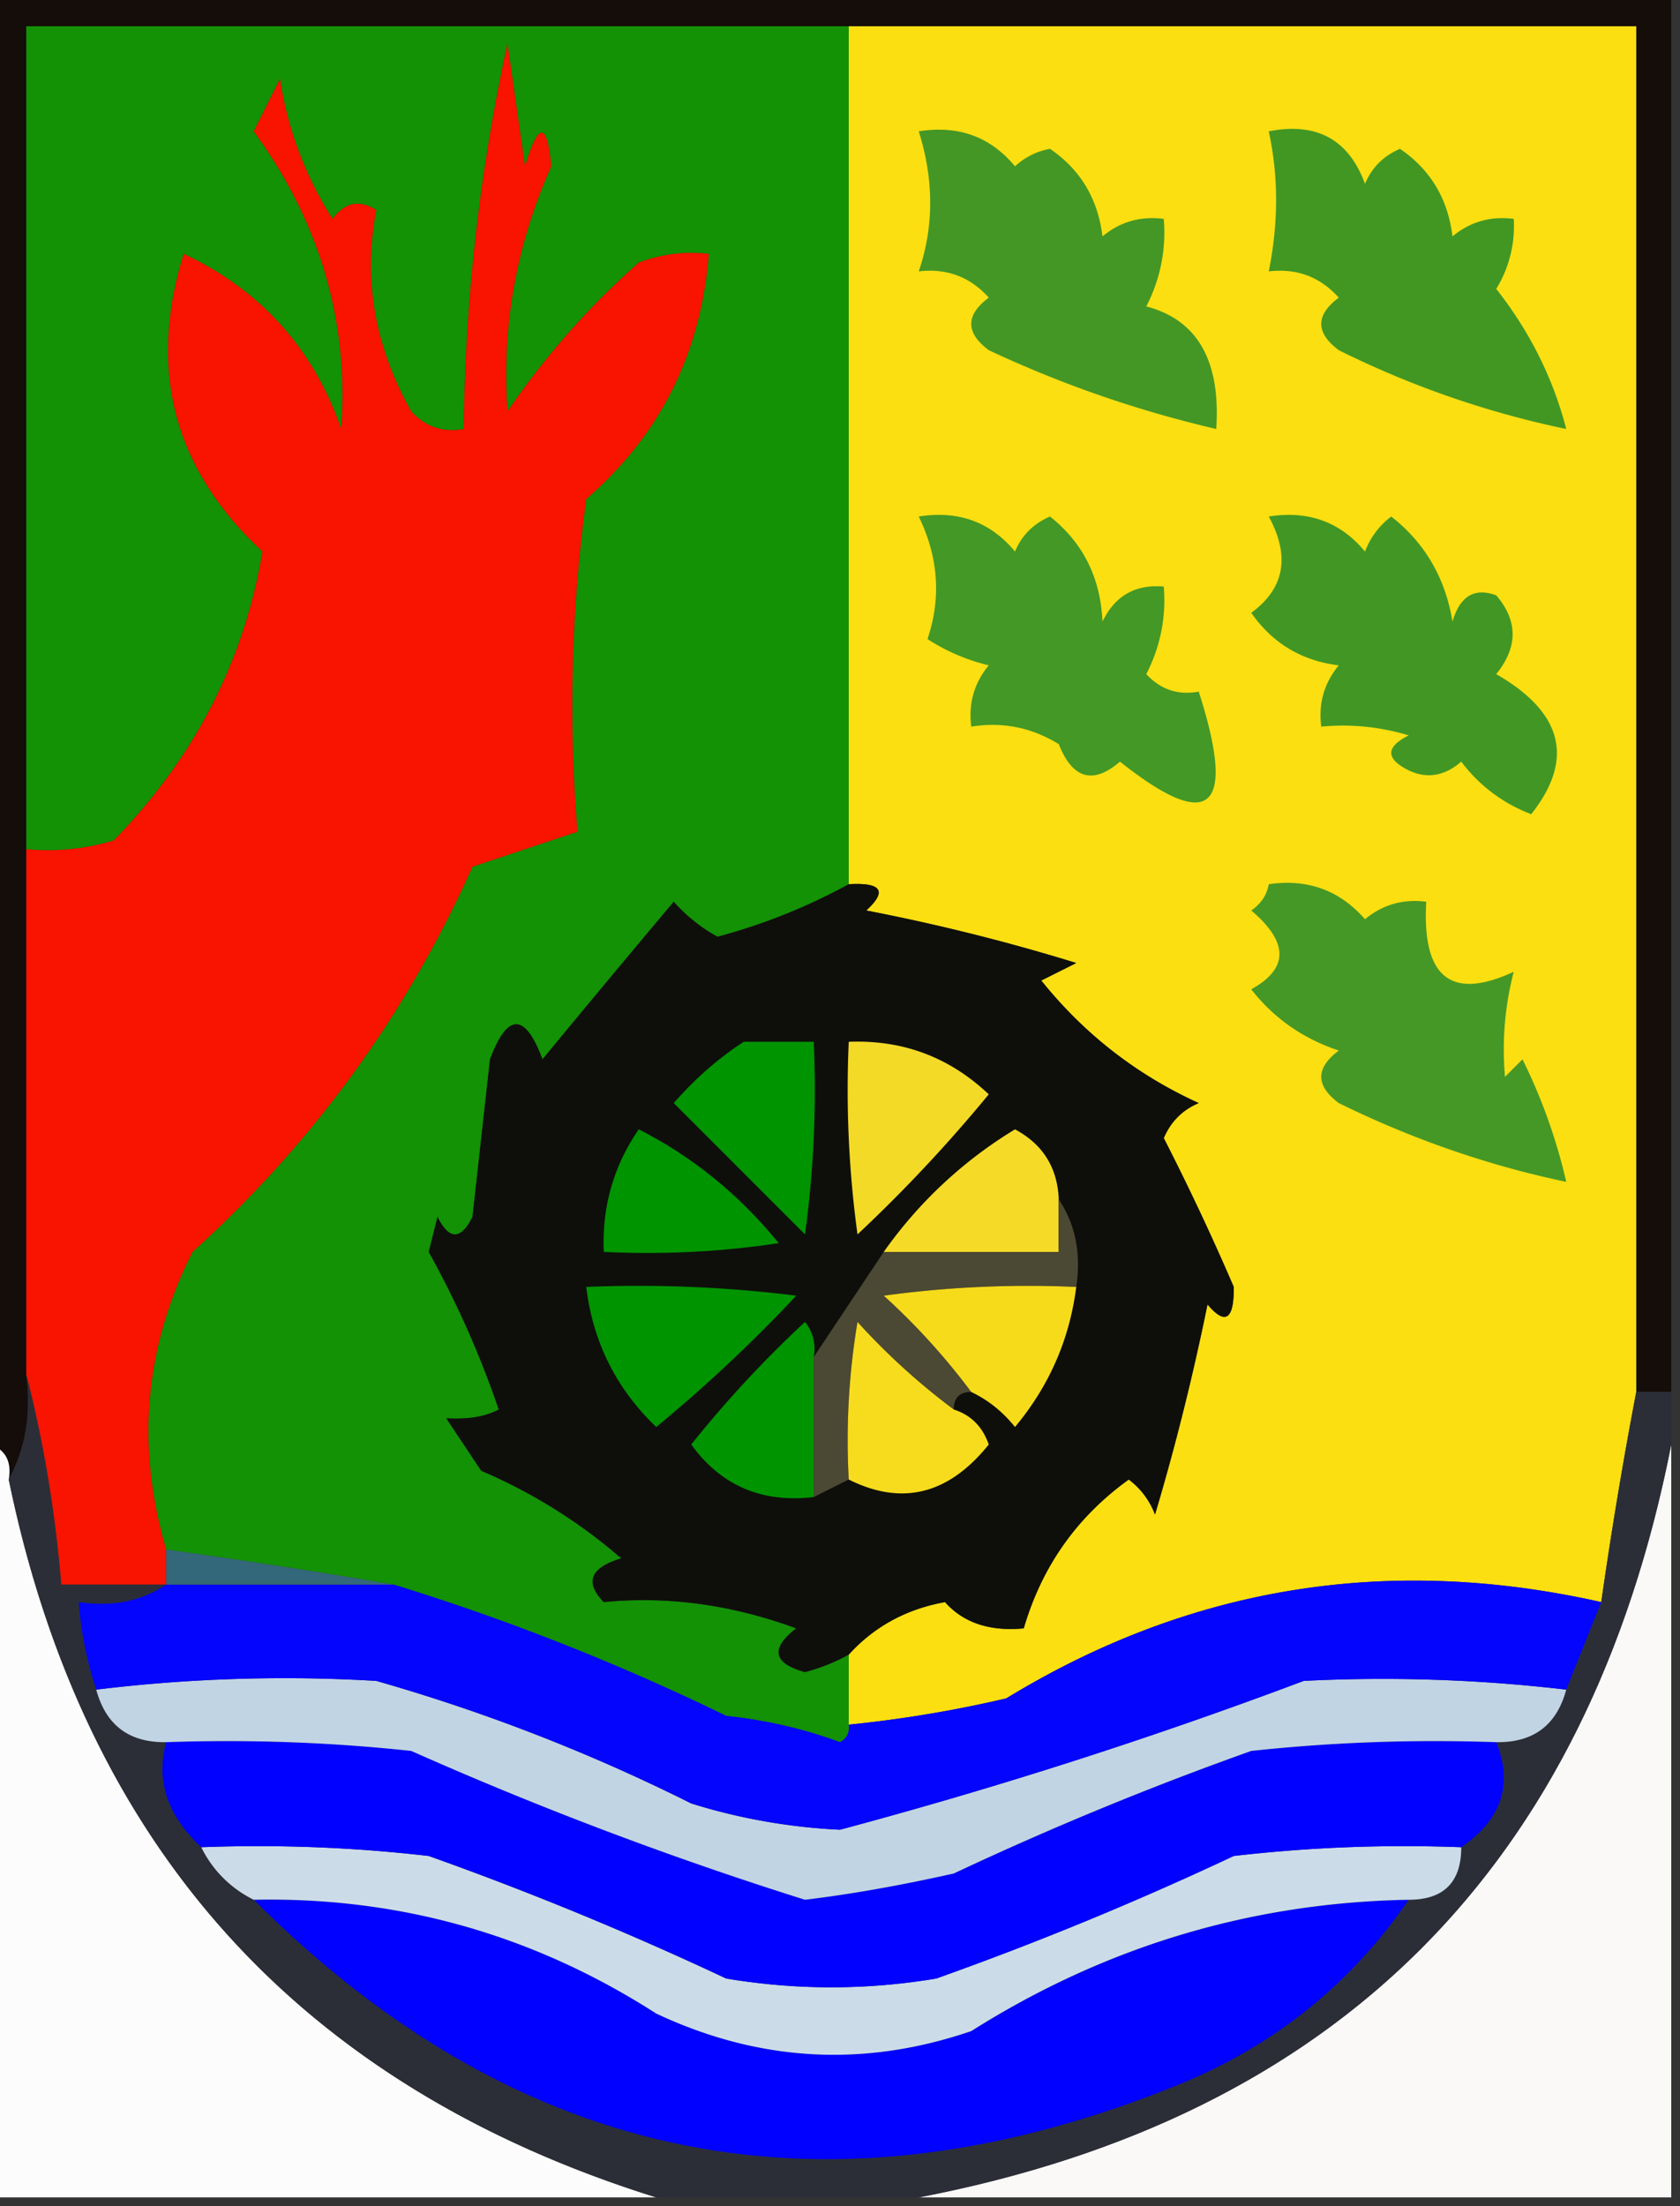 <svg xmlns="http://www.w3.org/2000/svg" width="96" height="126" style="shape-rendering:geometricPrecision;text-rendering:geometricPrecision;image-rendering:optimizeQuality;fill-rule:evenodd;clip-rule:evenodd"><rect width="100%" height="100%" fill="#333333" stroke="none"/><path style="opacity:1" fill="#140d09" d="M-.5-.5h96v80h-2v-78h-92v77c.295 2.235-.039 4.235-1 6 .172-.992-.162-1.658-1-2v-83z"/><path style="opacity:1" fill="#129204" d="M48.5 1.5v49a33.682 33.682 0 0 1-7.5 3 9.265 9.265 0 0 1-2.5-2c-2.49 2.96-4.99 5.96-7.5 9-1-2.667-2-2.667-3 0l-1 9c-.667 1.333-1.333 1.333-2 0l-.5 2a54.886 54.886 0 0 1 4 9c-.762.41-1.762.577-3 .5l2 3a30.323 30.323 0 0 1 8 5c-1.77.535-2.104 1.369-1 2.5 3.637-.357 7.304.143 11 1.5-1.493 1.156-1.326 1.99.5 2.5a11.104 11.104 0 0 0 2.5-1v4c.065.438-.101.772-.5 1a26.692 26.692 0 0 0-6.5-1.5 132.502 132.502 0 0 0-19-7.5c-4.23-.72-8.563-1.387-13-2-1.744-5.895-1.244-11.562 1.5-17 6.88-6.213 12.214-13.546 16-22l6-2a87.325 87.325 0 0 1 .5-19c4.228-3.665 6.562-8.332 7-14a8.434 8.434 0 0 0-4 .5 45.24 45.24 0 0 0-7.5 8.5c-.34-4.832.493-9.498 2.5-14-.237-2.563-.737-2.563-1.5 0l-1-7a108.32 108.32 0 0 0-2.5 22c-1.175.219-2.175-.114-3-1-2.095-3.723-2.761-7.556-2-11.5-.95-.617-1.782-.45-2.5.5a20.509 20.509 0 0 1-3-8l-1.5 3c3.776 5.173 5.443 10.84 5 17-1.598-4.598-4.598-7.93-9-10-2.065 6.634-.565 12.3 4.5 17-1.05 6.265-3.884 11.765-8.5 16.5-1.634.493-3.3.66-5 .5v-47h47z"/><path style="opacity:1" fill="#fcdf11" d="M48.5 1.5h45v78a260.57 260.57 0 0 0-2 12c-12.172-2.734-23.505-.9-34 5.5a70.529 70.529 0 0 1-9 1.5v-4c1.452-1.6 3.285-2.6 5.5-3 1.053 1.183 2.553 1.683 4.5 1.5 1.031-3.529 3.031-6.362 6-8.5a4.452 4.452 0 0 1 1.5 2c1.161-3.89 2.161-7.89 3-12 1.018 1.206 1.518.873 1.5-1a141.222 141.222 0 0 0-4-8.5c.405-.945 1.072-1.612 2-2-3.543-1.608-6.543-3.942-9-7l2-1a114.402 114.402 0 0 0-12-3c1.212-1.107.879-1.607-1-1.5v-49z"/><path style="opacity:1" fill="#f91301" d="M9.5 88.5v2h-6c-.35-4.184-1.018-8.184-2-12v-30c1.7.16 3.366-.007 5-.5 4.616-4.735 7.45-10.235 8.5-16.5-5.065-4.7-6.565-10.366-4.5-17 4.402 2.07 7.402 5.402 9 10 .443-6.16-1.224-11.827-5-17l1.5-3a20.509 20.509 0 0 0 3 8c.718-.95 1.55-1.117 2.5-.5-.761 3.944-.095 7.777 2 11.5.825.886 1.825 1.219 3 1a108.32 108.32 0 0 1 2.5-22l1 7c.763-2.563 1.263-2.563 1.5 0-2.007 4.502-2.84 9.168-2.5 14a45.24 45.24 0 0 1 7.5-8.5 8.434 8.434 0 0 1 4-.5c-.438 5.668-2.772 10.335-7 14a87.325 87.325 0 0 0-.5 19l-6 2c-3.786 8.454-9.12 15.787-16 22-2.744 5.438-3.244 11.105-1.5 17z"/><path style="opacity:1" fill="#449725" d="M52.5 7.5c2.266-.359 4.1.308 5.5 2a3.943 3.943 0 0 1 2-1c1.735 1.182 2.735 2.848 3 5 1.011-.837 2.178-1.17 3.5-1a9.106 9.106 0 0 1-1 5c2.925.767 4.259 3.1 4 7a65.432 65.432 0 0 1-13-4.5c-1.333-1-1.333-2 0-3-1.063-1.188-2.397-1.688-4-1.5.871-2.562.871-5.228 0-8z"/><path style="opacity:1" fill="#429723" d="M72.5 7.5c2.739-.535 4.572.465 5.5 3 .388-.928 1.055-1.595 2-2 1.735 1.182 2.735 2.848 3 5 1.011-.837 2.178-1.17 3.5-1a6.845 6.845 0 0 1-1 4c1.915 2.432 3.248 5.098 4 8a53.723 53.723 0 0 1-13-4.5c-1.333-1-1.333-2 0-3-1.063-1.188-2.397-1.688-4-1.5.559-2.776.559-5.442 0-8z"/><path style="opacity:1" fill="#449825" d="M52.5 29.5c2.266-.359 4.1.308 5.5 2 .388-.928 1.055-1.595 2-2 1.885 1.492 2.885 3.492 3 6 .71-1.473 1.876-2.14 3.5-2a9.106 9.106 0 0 1-1 5c.825.886 1.825 1.219 3 1 2.175 6.78.675 8.113-4.5 4-1.544 1.321-2.711.988-3.5-1-1.545-.952-3.212-1.285-5-1-.17-1.322.163-2.489 1-3.5a11.362 11.362 0 0 1-3.5-1.5c.792-2.346.625-4.68-.5-7z"/><path style="opacity:1" fill="#429724" d="M72.5 29.5c2.266-.359 4.1.308 5.5 2a4.452 4.452 0 0 1 1.5-2c1.922 1.503 3.088 3.503 3.5 6 .423-1.456 1.256-1.956 2.5-1.5 1.247 1.458 1.247 2.958 0 4.5 3.813 2.196 4.48 4.863 2 8a8.905 8.905 0 0 1-4-3c-.951.826-1.951.992-3 .5-1.333-.667-1.333-1.333 0-2-1.634-.493-3.3-.66-5-.5-.17-1.322.163-2.489 1-3.5-2.118-.26-3.784-1.26-5-3 1.902-1.394 2.235-3.227 1-5.5z"/><path style="opacity:1" fill="#0e0f0b" d="M48.5 50.5c1.879-.107 2.212.393 1 1.5 4.073.788 8.073 1.788 12 3l-2 1c2.457 3.058 5.457 5.392 9 7-.928.388-1.595 1.055-2 2a141.222 141.222 0 0 1 4 8.5c.018 1.873-.482 2.206-1.5 1-.839 4.11-1.839 8.11-3 12a4.452 4.452 0 0 0-1.5-2c-2.969 2.138-4.969 4.971-6 8.5-1.947.183-3.447-.317-4.5-1.5-2.215.4-4.048 1.4-5.5 3-.765.423-1.598.757-2.5 1-1.826-.51-1.993-1.344-.5-2.5-3.696-1.357-7.363-1.857-11-1.5-1.104-1.131-.77-1.965 1-2.5a30.323 30.323 0 0 0-8-5l-2-3c1.238.077 2.238-.09 3-.5a54.886 54.886 0 0 0-4-9l.5-2c.667 1.333 1.333 1.333 2 0l1-9c1-2.667 2-2.667 3 0 2.51-3.04 5.01-6.04 7.5-9a9.265 9.265 0 0 0 2.5 2 33.682 33.682 0 0 0 7.5-3z"/><path style="opacity:1" fill="#469826" d="M72.5 50.5c2.222-.322 4.056.345 5.5 2 1.011-.837 2.178-1.17 3.5-1-.248 4.327 1.418 5.66 5 4a17.64 17.64 0 0 0-.5 6l1-1a31.775 31.775 0 0 1 2.5 7c-4.457-.934-8.79-2.434-13-4.5-1.333-1-1.333-2 0-3-2.055-.687-3.721-1.854-5-3.5 2.145-1.182 2.145-2.682 0-4.5.556-.383.89-.883 1-1.5z"/><path style="opacity:1" fill="#009400" d="M42.5 59.5h4a60.94 60.94 0 0 1-.5 11L38.5 63c1.23-1.405 2.564-2.571 4-3.5z"/><path style="opacity:1" fill="#f3da27" d="M48.5 59.5c3.088-.123 5.755.877 8 3a84.714 84.714 0 0 1-7.5 8 60.94 60.94 0 0 1-.5-11z"/><path style="opacity:1" fill="#009400" d="M36.5 64.5c3.063 1.551 5.73 3.718 8 6.5-3.317.498-6.65.665-10 .5-.106-2.579.56-4.912 2-7z"/><path style="opacity:1" fill="#f5db28" d="M60.5 68.5v3h-10a25.07 25.07 0 0 1 7.5-7c1.595.856 2.428 2.19 2.5 4z"/><path style="opacity:1" fill="#4b4833" d="M60.5 68.5c.951 1.419 1.285 3.085 1 5a60.94 60.94 0 0 0-11 .5 38.44 38.44 0 0 1 5 5.5c-.667 0-1 .333-1 1a38.44 38.44 0 0 1-5.5-5 40.936 40.936 0 0 0-.5 9l-2 1v-8l4-6h10v-3z"/><path style="opacity:1" fill="#009400" d="M33.5 73.5a72.444 72.444 0 0 1 12 .5 84.714 84.714 0 0 1-8 7.5c-2.284-2.183-3.618-4.85-4-8z"/><path style="opacity:1" fill="#f6db1b" d="M61.5 73.5c-.38 2.993-1.547 5.66-3.5 8-.708-.88-1.542-1.547-2.5-2a38.44 38.44 0 0 0-5-5.5 60.94 60.94 0 0 1 11-.5z"/><path style="opacity:1" fill="#009400" d="M46.5 77.5v8c-2.963.35-5.296-.65-7-3a64.271 64.271 0 0 1 6.5-7c.464.594.631 1.261.5 2z"/><path style="opacity:1" fill="#f7dc1d" d="M54.5 80.5c.978.311 1.645.978 2 2-2.291 2.853-4.958 3.52-8 2a40.936 40.936 0 0 1 .5-9 38.44 38.44 0 0 0 5.5 5z"/><path style="opacity:1" fill="#fdfcfc" d="M-.5 82.5c.838.342 1.172 1.008 1 2 4.315 20.978 16.648 34.645 37 41h-38v-43z"/><path style="opacity:1" fill="#fbf9f8" d="M95.5 82.5v43h-43c23.928-4.594 38.261-18.928 43-43z"/><path style="opacity:1" fill="#2b2e37" d="M1.5 78.5c.982 3.816 1.65 7.816 2 12h6c-1.419.951-3.085 1.284-5 1a20.676 20.676 0 0 0 1 5c.548 2.032 1.881 3.032 4 3-.608 2.184.059 4.184 2 6a6.544 6.544 0 0 0 3 3c15.216 15.21 32.882 18.71 53 10.5 5.39-2.227 9.724-5.727 13-10.5 2 0 3-1 3-3 2.305-1.58 2.972-3.58 2-6 2.119.032 3.452-.968 4-3l2-5a260.57 260.57 0 0 1 2-12h2v3c-4.739 24.072-19.072 38.406-43 43h-15c-20.352-6.355-32.685-20.022-37-41 .961-1.765 1.295-3.765 1-6z"/><path style="opacity:1" fill="#0001fe" d="M14.5 108.5c8.314-.171 15.98 1.996 23 6.5 5.881 2.76 11.881 3.093 18 1 7.665-4.839 15.999-7.339 25-7.5-3.276 4.773-7.61 8.273-13 10.5-20.118 8.21-37.784 4.71-53-10.5z"/><path style="opacity:1" fill="#cbdce8" d="M11.5 105.5a84.9 84.9 0 0 1 13 .5 188.444 188.444 0 0 1 17 7c4 .667 8 .667 12 0a188.444 188.444 0 0 0 17-7 84.9 84.9 0 0 1 13-.5c0 2-1 3-3 3-9.001.161-17.335 2.661-25 7.5-6.119 2.093-12.119 1.76-18-1-7.02-4.504-14.686-6.671-23-6.5a6.544 6.544 0 0 1-3-3z"/><path style="opacity:1" fill="#0001fe" d="M9.5 99.5c4.678-.166 9.345 0 14 .5a212.111 212.111 0 0 0 22.5 8.5c2.588-.311 5.421-.811 8.5-1.5a188.444 188.444 0 0 1 17-7c4.655-.5 9.322-.666 14-.5.972 2.42.305 4.42-2 6a84.9 84.9 0 0 0-13 .5 188.444 188.444 0 0 1-17 7c-4 .667-8 .667-12 0a188.444 188.444 0 0 0-17-7 84.9 84.9 0 0 0-13-.5c-1.941-1.816-2.608-3.816-2-6z"/><path style="opacity:1" fill="#c1d4e4" d="M89.5 96.5c-.548 2.032-1.881 3.032-4 3-4.678-.166-9.345 0-14 .5a188.444 188.444 0 0 0-17 7c-3.079.689-5.912 1.189-8.5 1.5a212.111 212.111 0 0 1-22.5-8.5 98.433 98.433 0 0 0-14-.5c-2.119.032-3.452-.968-4-3a88.848 88.848 0 0 1 16-.5 103.885 103.885 0 0 1 18 7 33.813 33.813 0 0 0 8.5 1.5A283.667 283.667 0 0 0 74.5 96c5-.251 10-.085 15 .5z"/><path style="opacity:1" fill="#0405fd" d="M9.5 90.5h13a132.502 132.502 0 0 1 19 7.5c2.264.236 4.43.736 6.5 1.5.399-.228.565-.562.5-1a70.529 70.529 0 0 0 9-1.5c10.495-6.4 21.828-8.234 34-5.5l-2 5c-5-.585-10-.751-15-.5a283.667 283.667 0 0 1-26.5 8.5 33.813 33.813 0 0 1-8.5-1.5 103.885 103.885 0 0 0-18-7 88.848 88.848 0 0 0-16 .5 20.676 20.676 0 0 1-1-5c1.915.284 3.581-.049 5-1z"/><path style="opacity:1" fill="#33687a" d="M9.5 88.5c4.437.613 8.77 1.28 13 2h-13v-2z"/></svg>